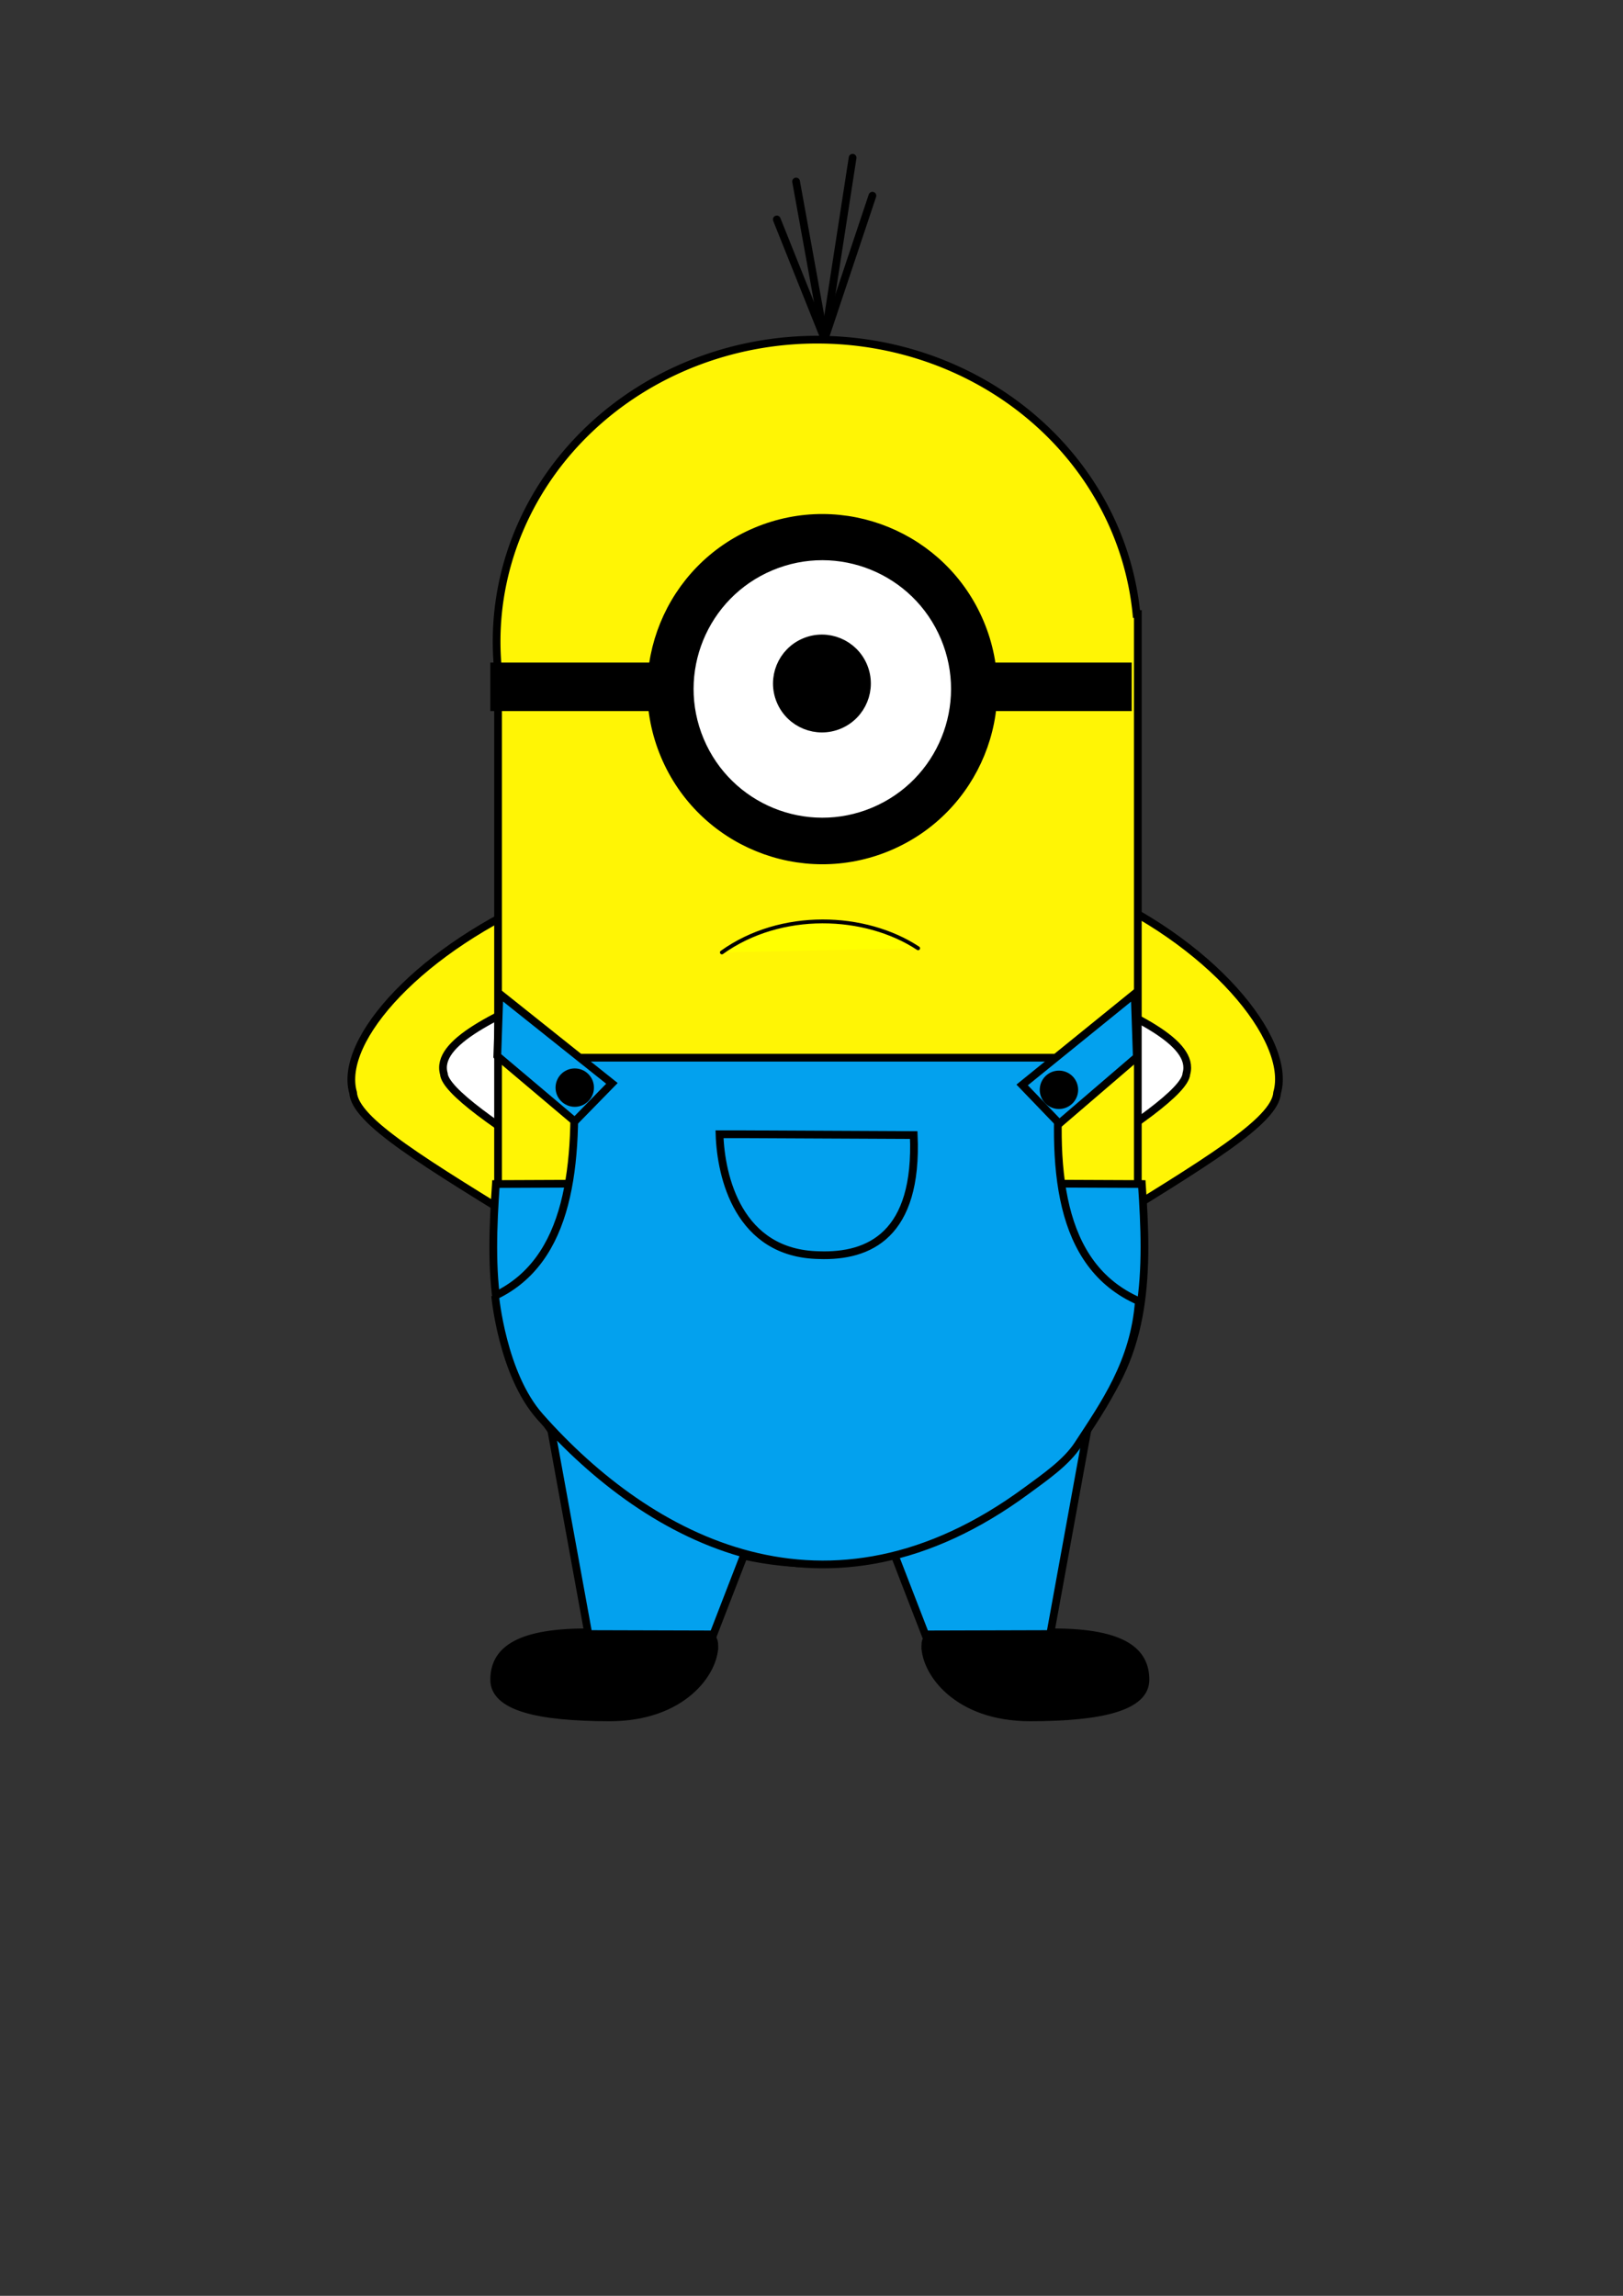 <?xml version="1.0" encoding="UTF-8" standalone="no"?>
<svg
   xmlns:dc="http://purl.org/dc/elements/1.1/"
   xmlns:cc="http://creativecommons.org/ns#"
   xmlns:rdf="http://www.w3.org/1999/02/22-rdf-syntax-ns#"
   xmlns:svg="http://www.w3.org/2000/svg"
   xmlns="http://www.w3.org/2000/svg"
   xmlns:sodipodi="http://sodipodi.sourceforge.net/DTD/sodipodi-0.dtd"
   xmlns:inkscape="http://www.inkscape.org/namespaces/inkscape"
   width="210mm"
   height="297mm"
   viewBox="0 0 210 297"
   version="1.1"
   id="svg8"
   inkscape:version="1.0.2-2 (e86c870879, 2021-01-15)"
   sodipodi:docname="minions.svg">
  <rect x="0" y="0" width="210" height="297" fill="#333333" stroke="none"/>
  <defs
     id="defs2" />
  <sodipodi:namedview
     id="base"
     pagecolor="#ffffff"
     bordercolor="#666666"
     borderopacity="1.0"
     inkscape:pageopacity="0.0"
     inkscape:pageshadow="2"
     inkscape:zoom="0.7"
     inkscape:cx="166.16236"
     inkscape:cy="507.84128"
     inkscape:document-units="mm"
     inkscape:current-layer="g1481"
     inkscape:document-rotation="0"
     showgrid="false"
     showguides="false"
     inkscape:window-width="1920"
     inkscape:window-height="1051"
     inkscape:window-x="-9"
     inkscape:window-y="-9"
     inkscape:window-maximized="1" />
  <g
     inkscape:label="Layer 1"
     inkscape:groupmode="layer"
     id="layer1"
     style="display:inline">
    <g
       id="g1207-9"
       inkscape:label="right-arm"
       style="display:inline"
       transform="matrix(-1,0,0,1,205.644,-6.9532111e-5)">
      <path
         style="fill:#fff505;fill-opacity:1;stroke:#000000;stroke-width:1;stroke-linecap:round;stroke-miterlimit:4;stroke-dasharray:none;stroke-opacity:1"
         d="m 65.514,114.754 -1.069,44.768 c -14.952,-9.206 -23.792,-14.455 -24.054,-18.174 -1.94,-6.843 8.55,-19.7 25.123,-26.593 z"
         id="path1159-3"
         sodipodi:nodetypes="cccc" />
      <path
         style="display:inline;fill:#ffffff;fill-opacity:1;stroke:#000000;stroke-width:1;stroke-linecap:round;stroke-miterlimit:4;stroke-dasharray:none;stroke-opacity:1"
         d="m 68.672,127.137 -0.787,24.171 c -8.81,-5.478 -15.594,-10.191 -15.748,-12.404 -1.143,-4.072 6.77,-7.666 16.536,-11.768 z"
         id="path1159-0-2"
         sodipodi:nodetypes="cccc" />
    </g>
    <g
       id="g1207"
       inkscape:label="left-arm"
       transform="translate(5.292)">
      <path
         style="fill:#fff505;fill-opacity:1;stroke:#000000;stroke-width:1;stroke-linecap:round;stroke-miterlimit:4;stroke-dasharray:none;stroke-opacity:1"
         d="m 65.782,115.69 -1.336,43.832 c -14.952,-9.206 -23.792,-14.455 -24.054,-18.174 -1.94,-6.843 8.817,-18.764 25.391,-25.658 z"
         id="path1159"
         sodipodi:nodetypes="cccc" />
      <path
         style="display:inline;fill:#ffffff;fill-opacity:1;stroke:#000000;stroke-width:1;stroke-linecap:round;stroke-miterlimit:4;stroke-dasharray:none;stroke-opacity:1"
         d="m 68.672,127.137 -0.787,24.171 c -8.81,-5.478 -15.594,-10.191 -15.748,-12.404 -1.143,-4.072 6.77,-7.666 16.536,-11.768 z"
         id="path1159-0"
         sodipodi:nodetypes="cccc" />
    </g>
    <path
       id="path860-8"
       style="fill:#fff505;fill-opacity:1;stroke:#000000;stroke-width:1;stroke-linecap:round;stroke-miterlimit:4;stroke-dasharray:none;stroke-opacity:1"
       d="m 105.598,43.94 a 41.483,39.051 0 0 0 -41.342,39.051 41.483,39.051 0 0 0 0.189,3.722 v 72.808 a 41.483,39.051 0 0 0 -0.189,3.724 41.483,39.051 0 0 0 41.483,39.052 41.483,39.051 0 0 0 41.462,-37.819 h 0.021 v -1.232 a 41.483,39.051 0 0 0 0,-0.133 V 83.125 a 41.483,39.051 0 0 0 5.3e-4,-0.133 41.483,39.051 0 0 0 -5.3e-4,-0.133 v -3.425 h -0.173 a 41.483,39.051 0 0 0 -41.31,-35.493 41.483,39.051 0 0 0 -0.141,0 z"
       inkscape:label="body" />
    <g
       id="g1481"
       inkscape:label="overalls">
      <path
         id="path1422-1"
         style="display:inline;fill:#000000;fill-opacity:1;stroke:#000000;stroke-width:1;stroke-linecap:round;stroke-miterlimit:4;stroke-dasharray:none;stroke-opacity:1"
         d="m 119.721,212.893 c 0,3.462 4.145,9.275 13.543,9.275 9.399,0 14.946,-1.403 14.946,-4.865 0,-3.462 -2.541,-6.134 -11.94,-6.134 -9.399,0 -16.55,-1.737 -16.55,1.724 z"
         sodipodi:nodetypes="sssss" />
      <path
         id="path1422"
         style="fill:#000000;fill-opacity:1;stroke:#000000;stroke-width:1;stroke-linecap:round;stroke-miterlimit:4;stroke-dasharray:none;stroke-opacity:1"
         d="m 92.434,212.893 c 0,3.462 -4.145,9.275 -13.543,9.275 -9.399,0 -14.946,-1.403 -14.946,-4.865 0,-3.462 2.541,-6.134 11.94,-6.134 9.399,0 16.55,-1.737 16.55,1.724 z"
         sodipodi:nodetypes="sssss" />
      <path
         style="display:inline;fill:#03a1ee;fill-opacity:1;stroke:#000000;stroke-width:1;stroke-linecap:round;stroke-miterlimit:4;stroke-dasharray:none;stroke-opacity:1"
         d="m 140.867,184.074 -31.236,1.29 10.089,26.072 16.171,-0.046 z"
         id="path1400-3"
         sodipodi:nodetypes="ccccc" />
      <path
         style="fill:#03a1ee;fill-opacity:1;stroke:#000000;stroke-width:1;stroke-linecap:round;stroke-miterlimit:4;stroke-dasharray:none;stroke-opacity:1"
         d="m 71.154,184.074 31.236,1.29 -10.089,26.072 -16.171,-0.046 z"
         id="path1400"
         sodipodi:nodetypes="ccccc" />
      <path
         style="fill:#03a1ee;fill-opacity:1;stroke:#000000;stroke-width:1;stroke-linecap:round;stroke-miterlimit:4;stroke-dasharray:none;stroke-opacity:1"
         d="m 64.161,153.175 c -0.748,11.004 -0.92,21.876 6.993,30.9 l 14.647,-30.994 z"
         id="path1363"
         sodipodi:nodetypes="cccc" />
      <path
         style="display:inline;fill:#03a1ee;fill-opacity:1;stroke:#000000;stroke-width:1;stroke-linecap:round;stroke-miterlimit:4;stroke-dasharray:none;stroke-opacity:1"
         d="m 147.745,153.175 c 0.748,11.004 0.92,21.876 -6.993,30.9 l -14.647,-30.994 z"
         id="path1363-7"
         sodipodi:nodetypes="cccc" />
      <path
         style="fill:#03a1ee;fill-opacity:1;stroke:#000000;stroke-width:1;stroke-linecap:round;stroke-miterlimit:4;stroke-dasharray:none;stroke-opacity:1"
         d="m 64.067,167.632 c 9.618,-4.587 10.894,-16.722 10.016,-30.805 h 63.311 c -1.403,14.076 -0.581,26.88 9.963,31.498 -0.567,7.886 -4.518,13.411 -7.885,18.566 -1.519,2.325 -4.316,4.237 -6.639,5.948 -25.753,18.973 -48.804,6.437 -62.987,-9.596 -4.857,-5.49 -5.779,-15.611 -5.779,-15.611 z"
         id="path1328"
         sodipodi:nodetypes="ccccsssc" />
      <path
         style="display:inline;fill:#03a1ee;fill-opacity:1;stroke:#000000;stroke-width:1;stroke-linecap:round;stroke-miterlimit:4;stroke-dasharray:none;stroke-opacity:1"
         d="m 146.816,128.555 -14.56,11.8 4.808,4.997 10.027,-8.607 z"
         id="path1262-7" />
      <path
         style="fill:#03a1ee;fill-opacity:1;stroke:#000000;stroke-width:1;stroke-linecap:round;stroke-miterlimit:4;stroke-dasharray:none;stroke-opacity:1"
         d="m 64.62,128.545 14.558,11.607 -4.807,4.916 -10.026,-8.467 z"
         id="path1262" />
      <circle
         style="display:inline;fill:#000000;fill-opacity:1;stroke:#000000;stroke-width:1;stroke-linecap:round;stroke-miterlimit:4;stroke-dasharray:none;stroke-opacity:1"
         id="path1295-5"
         cx="137.016"
         cy="140.985"
         r="1.984" />
      <circle
         style="fill:#000000;fill-opacity:1;stroke:#000000;stroke-width:1;stroke-linecap:round;stroke-miterlimit:4;stroke-dasharray:none;stroke-opacity:1"
         id="path1295"
         cx="74.367"
         cy="140.702"
         r="1.984" />
      <path
         style="fill:#03a1ee;fill-opacity:1;stroke:#000000;stroke-width:1;stroke-linecap:round;stroke-miterlimit:4;stroke-dasharray:none;stroke-opacity:1"
         d="m 95.934,146.733 22.296,0.106 c 0.559,12.932 -5.761,15.759 -12.237,15.535 -10.47,-0.179 -12.721,-10.182 -12.894,-15.641 z"
         id="path1330"
         sodipodi:nodetypes="ccccc" />
    </g>
    <path
       style="fill:#ffff00;fill-opacity:1;stroke:#000000;stroke-width:0.5;stroke-linecap:round;stroke-miterlimit:4;stroke-dasharray:none;stroke-opacity:1"
       d="m 93.405,123.211 c 7.633,-5.476 18.56,-5.043 25.391,-0.535"
       id="path1032"
       sodipodi:nodetypes="cc"
       inkscape:label="mouth" />
    <g
       id="g1027"
       inkscape:label="eye"
       transform="translate(-1.036,0.653)">
      <rect
         style="fill:#000000;fill-opacity:1;stroke:#000000;stroke-width:2;stroke-linecap:round;stroke-opacity:1"
         id="rect1021"
         width="80.983"
         height="4.276"
         x="65.481"
         y="86.061"
         inkscape:label="glasses2" />
      <circle
         style="display:inline;fill:#000000;fill-opacity:1;stroke:#000000;stroke-width:2;stroke-linecap:round;stroke-opacity:1"
         id="path944-0"
         cx="64.725"
         cy="123.229"
         inkscape:label="glasses"
         r="21.649"
         transform="rotate(-22.81)" />
      <circle
         style="fill:#ffffff;fill-opacity:1;stroke:#000000;stroke-width:2;stroke-linecap:round;stroke-opacity:1"
         id="path944"
         cx="64.734"
         cy="123.206"
         inkscape:label="eye"
         r="17.652"
         transform="rotate(-22.81)" />
      <circle
         style="display:inline;fill:#000000;fill-opacity:1;stroke:#000000;stroke-width:2;stroke-linecap:round;stroke-opacity:1"
         id="path944-0-6"
         cx="64.961"
         cy="122.536"
         inkscape:label="pupil"
         r="5.329"
         transform="rotate(-22.81)" />
    </g>
    <g
       id="g1151"
       inkscape:label="hair"
       style="fill:#ff0000;fill-opacity:1;stroke-width:1;stroke-miterlimit:4;stroke-dasharray:none">
      <path
         style="fill:#ff0000;fill-opacity:1;stroke:#000000;stroke-width:1;stroke-linecap:round;stroke-miterlimit:4;stroke-dasharray:none;stroke-opacity:1"
         d="M 106.695,43.846 103.005,23.482"
         id="path1034"
         sodipodi:nodetypes="cc" />
      <path
         style="display:inline;fill:#ff0000;fill-opacity:1;stroke:#000000;stroke-width:1;stroke-linecap:round;stroke-miterlimit:4;stroke-dasharray:none;stroke-opacity:1"
         d="M 106.695,43.846 100.508,28.387"
         id="path1034-3-4"
         sodipodi:nodetypes="cc" />
      <path
         style="display:inline;fill:#ff0000;fill-opacity:1;stroke:#000000;stroke-width:1;stroke-linecap:round;stroke-miterlimit:4;stroke-dasharray:none;stroke-opacity:1"
         d="m 106.695,43.846 6.187,-18.532"
         id="path1034-3-4-7"
         sodipodi:nodetypes="cc" />
      <path
         style="display:inline;fill:#ff0000;fill-opacity:1;stroke:#000000;stroke-width:1;stroke-linecap:round;stroke-miterlimit:4;stroke-dasharray:none;stroke-opacity:1"
         d="M 106.695,43.846 110.318,20.408"
         id="path1034-8"
         sodipodi:nodetypes="cc" />
    </g>
  </g>
</svg>
